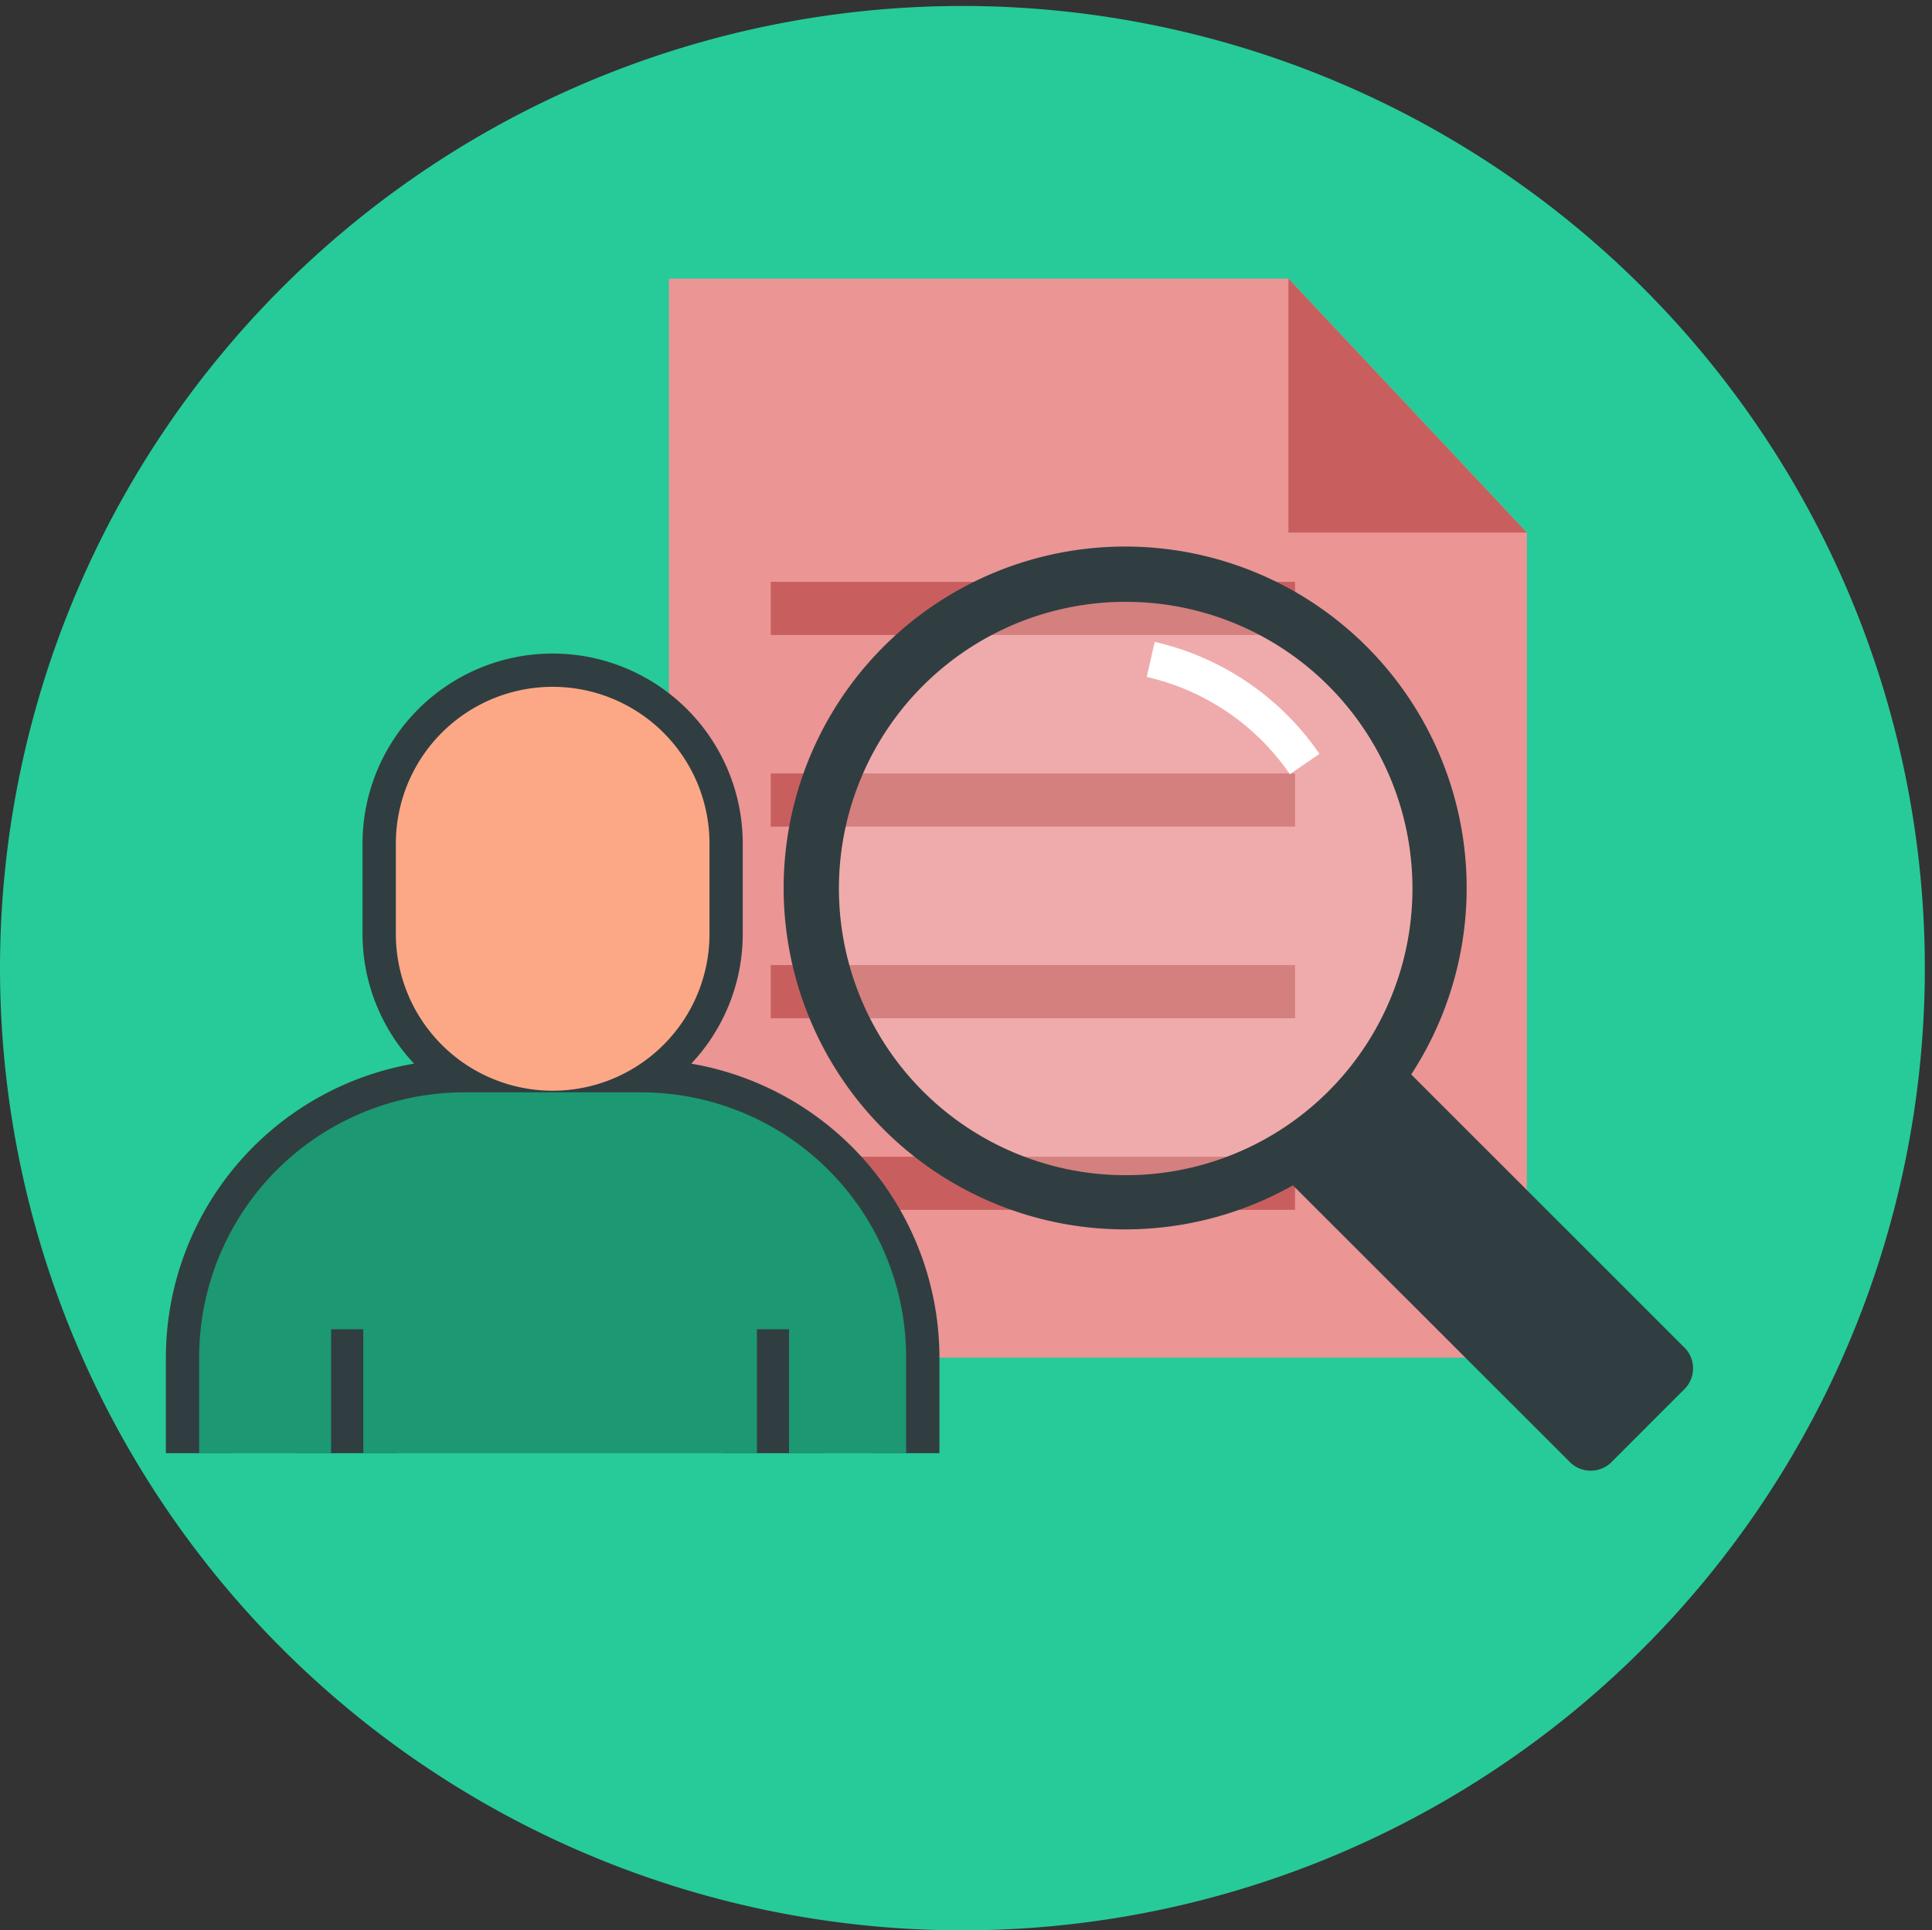 <svg id="Grupo_72171" data-name="Grupo 72171" xmlns="http://www.w3.org/2000/svg" xmlns:xlink="http://www.w3.org/1999/xlink" width="100.514" height="100.452" viewBox="0 0 100.514 100.452">
  <rect x="0" y="0" width="100.514" height="100.452" fill="#333333" stroke="none"/>
  <defs>
    <clipPath id="clip-path">
      <rect id="Rectángulo_9291" data-name="Rectángulo 9291" width="100.514" height="100.452" fill="none"/>
    </clipPath>
    <clipPath id="clip-path-2">
      <rect id="Rectángulo_9288" data-name="Rectángulo 9288" width="100.514" height="100.452" transform="translate(0 0)" fill="none"/>
    </clipPath>
    <clipPath id="clip-path-3">
      <rect id="Rectángulo_9287" data-name="Rectángulo 9287" width="29.832" height="29.835" transform="translate(43.651 31.319)" fill="none"/>
    </clipPath>
    <clipPath id="clip-path-4">
      <path id="Trazado_161405" data-name="Trazado 161405" d="M50.382,0a50.071,50.071,0,1,0,50.071,50.072A50.072,50.072,0,0,0,50.382,0Z" fill="none"/>
    </clipPath>
  </defs>
  <g id="Grupo_72178" data-name="Grupo 72178" clip-path="url(#clip-path)">
    <g id="Grupo_72175" data-name="Grupo 72175">
      <g id="Grupo_72174" data-name="Grupo 72174" clip-path="url(#clip-path-2)">
        <path id="Trazado_161396" data-name="Trazado 161396" d="M100.141,50.383A50.07,50.07,0,1,1,50.071.311a50.07,50.07,0,0,1,50.07,50.072" fill="#26cb99"/>
        <path id="Trazado_161397" data-name="Trazado 161397" d="M79.438,70.649H34.8V14.5H67.032L79.438,27.716Z" fill="#eb9595"/>
        <path id="Trazado_161398" data-name="Trazado 161398" d="M79.438,27.716H67.032V14.5Z" fill="#c85f5e"/>
        <rect id="Rectángulo_9283" data-name="Rectángulo 9283" width="27.278" height="2.767" transform="translate(40.099 30.277)" fill="#c85f5e"/>
        <rect id="Rectángulo_9284" data-name="Rectángulo 9284" width="27.278" height="2.767" transform="translate(40.099 40.249)" fill="#c85f5e"/>
        <rect id="Rectángulo_9285" data-name="Rectángulo 9285" width="27.278" height="2.767" transform="translate(40.099 50.221)" fill="#c85f5e"/>
        <rect id="Rectángulo_9286" data-name="Rectángulo 9286" width="27.278" height="2.767" transform="translate(40.099 60.193)" fill="#c85f5e"/>
        <path id="Trazado_161399" data-name="Trazado 161399" d="M87.635,70.128,73.42,55.912a17.767,17.767,0,1,0-6.154,5.771l14.407,14.4a1.534,1.534,0,0,0,2.169,0l3.792-3.793a1.532,1.532,0,0,0,0-2.167M58.527,61.154A14.918,14.918,0,1,1,73.483,46.276,14.915,14.915,0,0,1,58.527,61.154" fill="#303e41"/>
        <g id="Grupo_72173" data-name="Grupo 72173" opacity="0.21">
          <g id="Grupo_72172" data-name="Grupo 72172">
            <g id="Grupo_72171-2" data-name="Grupo 72171" clip-path="url(#clip-path-3)">
              <path id="Trazado_161400" data-name="Trazado 161400" d="M58.606,31.319A14.918,14.918,0,1,0,73.483,46.275,14.917,14.917,0,0,0,58.606,31.319" fill="#fff"/>
            </g>
          </g>
        </g>
        <path id="Trazado_161401" data-name="Trazado 161401" d="M67.106,40.289a12.359,12.359,0,0,0-7.446-5.062l.415-1.824a14.23,14.23,0,0,1,8.571,5.826Z" fill="#fff"/>
      </g>
    </g>
    <g id="Grupo_72177" data-name="Grupo 72177">
      <g id="Grupo_72176" data-name="Grupo 72176" clip-path="url(#clip-path-4)">
        <path id="Trazado_161402" data-name="Trazado 161402" d="M12.1,75.622V70.637a12.074,12.074,0,0,1,12.06-12.062H33.35A12.074,12.074,0,0,1,45.409,70.637v4.985h3.466V70.637A15.535,15.535,0,0,0,35.963,55.351,9.846,9.846,0,0,0,38.642,48.6V43.9a9.89,9.89,0,1,0-19.781,0v4.7a9.848,9.848,0,0,0,2.681,6.749A15.534,15.534,0,0,0,8.63,70.637v4.985ZM22.325,43.9a6.427,6.427,0,1,1,12.854,0v4.7a6.427,6.427,0,0,1-12.854,0Z" fill="#303e41"/>
        <rect id="Rectángulo_9289" data-name="Rectángulo 9289" width="5.135" height="8.18" transform="translate(15.495 67.442)" fill="#303e41"/>
        <rect id="Rectángulo_9290" data-name="Rectángulo 9290" width="5.135" height="8.18" transform="translate(37.646 67.442)" fill="#303e41"/>
        <path id="Trazado_161403" data-name="Trazado 161403" d="M36.912,48.6a8.159,8.159,0,1,1-16.318,0V43.9a8.159,8.159,0,1,1,16.318,0Z" fill="#fca886"/>
        <path id="Trazado_161404" data-name="Trazado 161404" d="M17.225,75.622V69.173H18.9v6.449h20.48V69.173H41.05v6.449h6.092V70.637A13.79,13.79,0,0,0,33.35,56.844H24.155A13.791,13.791,0,0,0,10.362,70.637v4.985Z" fill="#1c9873"/>
      </g>
    </g>
  </g>
</svg>
